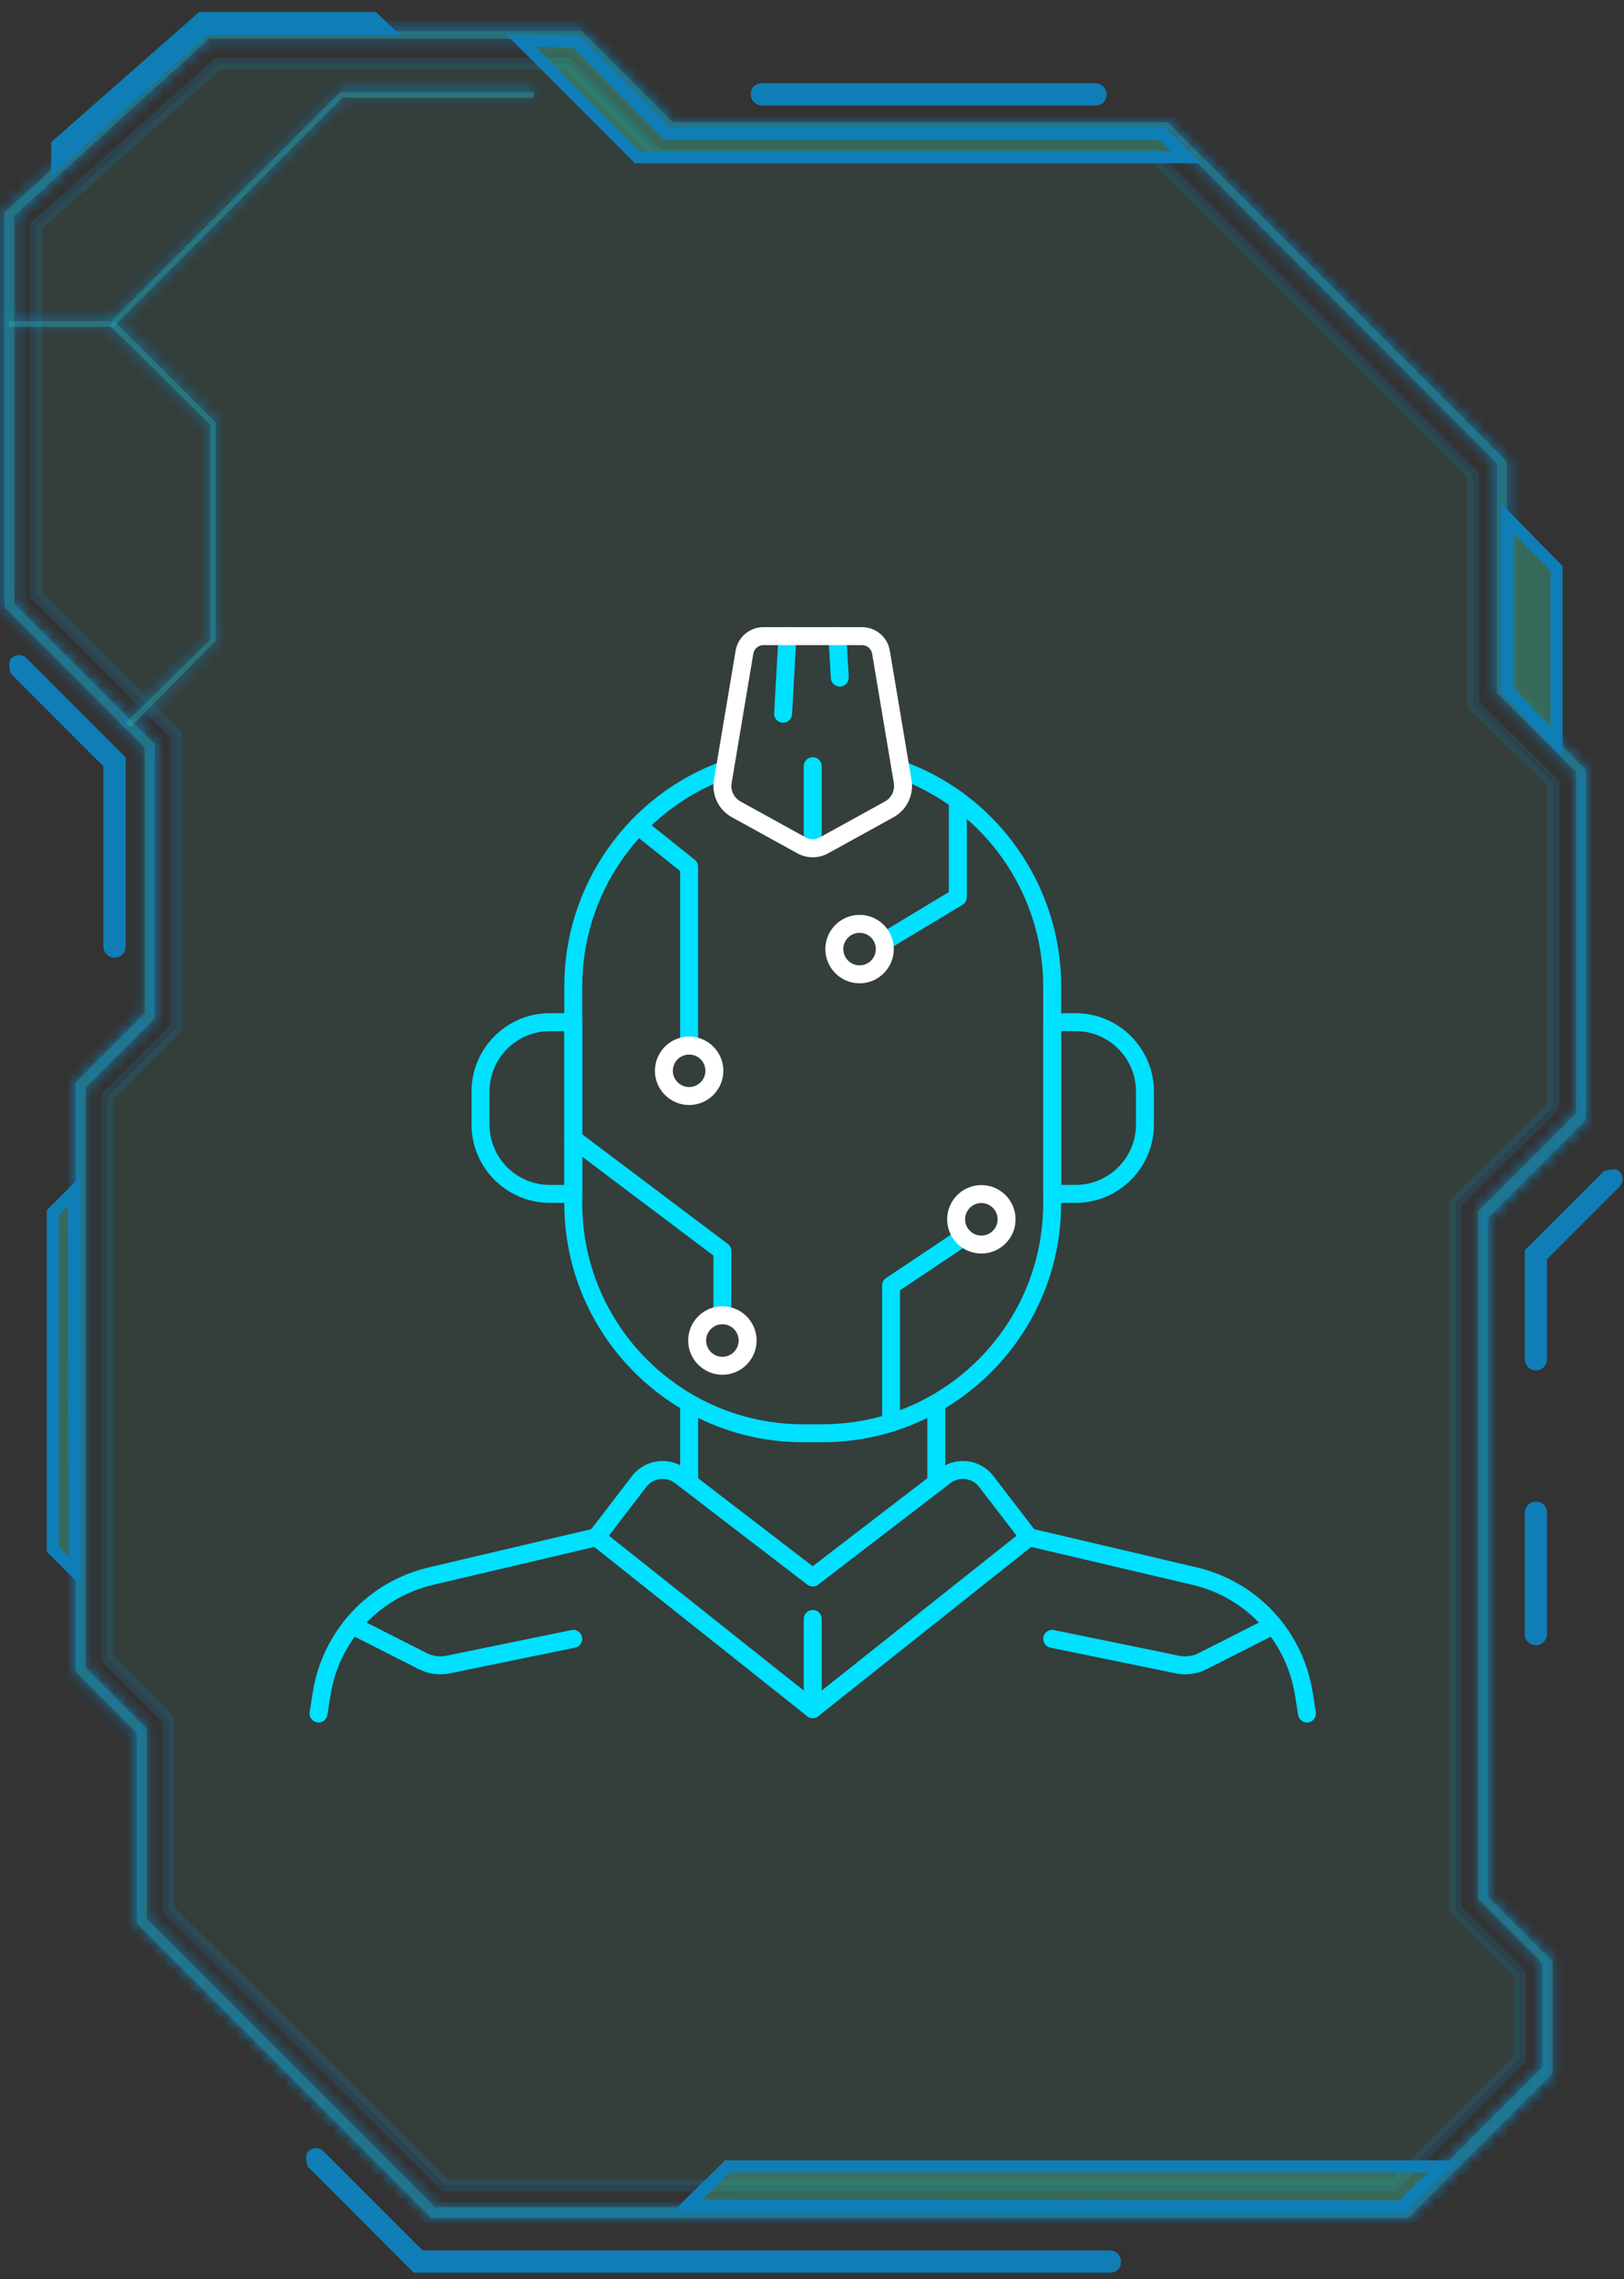 <svg width="134" height="188" viewBox="0 0 134 188" fill="none" xmlns="http://www.w3.org/2000/svg">
<rect x="0" y="0" width="134" height="188" fill="#333333" stroke="none"/>
<mask id="path-1-inside-1_13_679" fill="white">
<path d="M116.083 182.959H35.606L11.289 158.642V142.95L6.242 137.903V89.268L11.931 83.579V61.647L0.369 50.085V17.417H0.461L16.978 2.551H47.994L55.519 10.076H96.354L124.342 38.064V56.967L130.857 63.483V92.388L122.782 100.463V156.439L128.104 161.762V171.03L116.083 183.051V182.959ZM35.973 182.042H115.716L127.279 170.479V161.945L121.956 156.623V99.913L130.032 91.838V63.666L123.516 57.151V38.247L96.079 10.718H55.06L47.536 3.193H17.253L1.195 17.784V49.81L12.757 61.372V84.038L7.068 89.727V137.536L12.115 142.583V158.275L35.973 182.133V182.042Z"/>
</mask>
<path d="M116.083 182.959H35.606L11.289 158.642V142.95L6.242 137.903V89.268L11.931 83.579V61.647L0.369 50.085V17.417H0.461L16.978 2.551H47.994L55.519 10.076H96.354L124.342 38.064V56.967L130.857 63.483V92.388L122.782 100.463V156.439L128.104 161.762V171.03L116.083 183.051V182.959ZM35.973 182.042H115.716L127.279 170.479V161.945L121.956 156.623V99.913L130.032 91.838V63.666L123.516 57.151V38.247L96.079 10.718H55.06L47.536 3.193H17.253L1.195 17.784V49.81L12.757 61.372V84.038L7.068 89.727V137.536L12.115 142.583V158.275L35.973 182.133V182.042Z" fill="#3CCEA2" fill-opacity="0.35"/>
<path d="M116.083 182.959H117.083V181.959H116.083V182.959ZM35.606 182.959L34.899 183.666L35.192 183.959H35.606V182.959ZM11.289 158.642H10.289V159.056L10.582 159.349L11.289 158.642ZM11.289 142.95H12.289V142.536L11.996 142.243L11.289 142.95ZM6.242 137.903H5.242V138.317L5.535 138.61L6.242 137.903ZM6.242 89.268L5.535 88.561L5.242 88.854V89.268H6.242ZM11.931 83.579L12.638 84.286L12.931 83.993V83.579H11.931ZM11.931 61.647H12.931V61.233L12.638 60.94L11.931 61.647ZM0.369 50.085H-0.631V50.499L-0.338 50.792L0.369 50.085ZM0.369 17.417V16.417H-0.631V17.417H0.369ZM0.461 17.417V18.417H0.844L1.13 18.16L0.461 17.417ZM16.978 2.551V1.551H16.595L16.309 1.808L16.978 2.551ZM47.994 2.551L48.702 1.844L48.409 1.551H47.994V2.551ZM55.519 10.076L54.812 10.783L55.105 11.076H55.519V10.076ZM96.354 10.076L97.061 9.369L96.768 9.076H96.354V10.076ZM124.342 38.064H125.342V37.65L125.049 37.357L124.342 38.064ZM124.342 56.967H123.342V57.382L123.635 57.674L124.342 56.967ZM130.857 63.483H131.857V63.068L131.564 62.775L130.857 63.483ZM130.857 92.388L131.564 93.095L131.857 92.802V92.388H130.857ZM122.782 100.463L122.075 99.756L121.782 100.049V100.463H122.782ZM122.782 156.439H121.782V156.854L122.075 157.147L122.782 156.439ZM128.104 161.762H129.104V161.348L128.812 161.055L128.104 161.762ZM128.104 171.03L128.812 171.737L129.104 171.444V171.03H128.104ZM116.083 183.051H115.083V185.465L116.79 183.758L116.083 183.051ZM35.973 182.042V181.042H34.973V182.042H35.973ZM115.716 182.042V183.042H116.131L116.423 182.749L115.716 182.042ZM127.279 170.479L127.986 171.186L128.279 170.894V170.479H127.279ZM127.279 161.945H128.279V161.531L127.986 161.238L127.279 161.945ZM121.956 156.623H120.956V157.037L121.249 157.33L121.956 156.623ZM121.956 99.913L121.249 99.206L120.956 99.499V99.913H121.956ZM130.032 91.838L130.739 92.545L131.032 92.252V91.838H130.032ZM130.032 63.666H131.032V63.252L130.739 62.959L130.032 63.666ZM123.516 57.151H122.516V57.565L122.809 57.858L123.516 57.151ZM123.516 38.247H124.516V37.834L124.225 37.541L123.516 38.247ZM96.079 10.718L96.787 10.012L96.494 9.718H96.079V10.718ZM55.06 10.718L54.353 11.425L54.646 11.718H55.06V10.718ZM47.536 3.193L48.243 2.486L47.95 2.193H47.536V3.193ZM17.253 3.193V2.193H16.867L16.581 2.453L17.253 3.193ZM1.195 17.784L0.522 17.044L0.195 17.341V17.784H1.195ZM1.195 49.81H0.195V50.224L0.488 50.517L1.195 49.81ZM12.757 61.372H13.757V60.958L13.464 60.665L12.757 61.372ZM12.757 84.038L13.464 84.745L13.757 84.452V84.038H12.757ZM7.068 89.727L6.361 89.02L6.068 89.313V89.727H7.068ZM7.068 137.536H6.068V137.95L6.361 138.243L7.068 137.536ZM12.115 142.583H13.115V142.169L12.822 141.876L12.115 142.583ZM12.115 158.275H11.115V158.689L11.408 158.982L12.115 158.275ZM35.973 182.133L35.266 182.841L36.973 184.548V182.133H35.973ZM116.083 181.959H35.606V183.959H116.083V181.959ZM36.313 182.252L11.996 157.935L10.582 159.349L34.899 183.666L36.313 182.252ZM12.289 158.642V142.95H10.289V158.642H12.289ZM11.996 142.243L6.949 137.196L5.535 138.61L10.582 143.657L11.996 142.243ZM7.242 137.903V89.268H5.242V137.903H7.242ZM6.949 89.975L12.638 84.286L11.224 82.872L5.535 88.561L6.949 89.975ZM12.931 83.579V61.647H10.931V83.579H12.931ZM12.638 60.94L1.076 49.378L-0.338 50.792L11.224 62.354L12.638 60.94ZM1.369 50.085V17.417H-0.631V50.085H1.369ZM0.369 18.417H0.461V16.417H0.369V18.417ZM1.13 18.16L17.647 3.294L16.309 1.808L-0.208 16.674L1.13 18.16ZM16.978 3.551H47.994V1.551H16.978V3.551ZM47.287 3.258L54.812 10.783L56.226 9.369L48.702 1.844L47.287 3.258ZM55.519 11.076H96.354V9.076H55.519V11.076ZM95.647 10.783L123.635 38.771L125.049 37.357L97.061 9.369L95.647 10.783ZM123.342 38.064V56.967H125.342V38.064H123.342ZM123.635 57.674L130.15 64.19L131.564 62.775L125.049 56.26L123.635 57.674ZM129.857 63.483V92.388H131.857V63.483H129.857ZM130.15 91.681L122.075 99.756L123.489 101.171L131.564 93.095L130.15 91.681ZM121.782 100.463V156.439H123.782V100.463H121.782ZM122.075 157.147L127.397 162.469L128.812 161.055L123.489 155.732L122.075 157.147ZM127.104 161.762V171.03H129.104V161.762H127.104ZM127.397 170.323L115.376 182.344L116.79 183.758L128.812 171.737L127.397 170.323ZM117.083 183.051V182.959H115.083V183.051H117.083ZM35.973 183.042H115.716V181.042H35.973V183.042ZM116.423 182.749L127.986 171.186L126.571 169.772L115.009 181.335L116.423 182.749ZM128.279 170.479V161.945H126.279V170.479H128.279ZM127.986 161.238L122.663 155.916L121.249 157.33L126.571 162.652L127.986 161.238ZM122.956 156.623V99.913H120.956V156.623H122.956ZM122.663 100.62L130.739 92.545L129.324 91.13L121.249 99.206L122.663 100.62ZM131.032 91.838V63.666H129.032V91.838H131.032ZM130.739 62.959L124.223 56.444L122.809 57.858L129.324 64.373L130.739 62.959ZM124.516 57.151V38.247H122.516V57.151H124.516ZM124.225 37.541L96.787 10.012L95.371 11.424L122.808 38.953L124.225 37.541ZM96.079 9.718H55.06V11.718H96.079V9.718ZM55.767 10.011L48.243 2.486L46.828 3.901L54.353 11.425L55.767 10.011ZM47.536 2.193H17.253V4.194H47.536V2.193ZM16.581 2.453L0.522 17.044L1.867 18.524L17.926 3.934L16.581 2.453ZM0.195 17.784V49.81H2.195V17.784H0.195ZM0.488 50.517L12.05 62.079L13.464 60.665L1.902 49.102L0.488 50.517ZM11.757 61.372V84.038H13.757V61.372H11.757ZM12.05 83.331L6.361 89.02L7.775 90.434L13.464 84.745L12.05 83.331ZM6.068 89.727V137.536H8.068V89.727H6.068ZM6.361 138.243L11.408 143.29L12.822 141.876L7.775 136.829L6.361 138.243ZM11.115 142.583V158.275H13.115V142.583H11.115ZM11.408 158.982L35.266 182.841L36.681 181.426L12.822 157.568L11.408 158.982ZM36.973 182.133V182.042H34.973V182.133H36.973Z" fill="#0F7EB7" mask="url(#path-1-inside-1_13_679)"/>
<path opacity="0.2" d="M120.08 157.266V157.473L120.226 157.619L125.402 162.795V169.814L114.958 180.257H36.73L13.899 157.517V142.033V141.826L13.753 141.679L8.852 136.779V90.485L14.395 84.942L14.541 84.796V84.588V60.822V60.614L14.395 60.468L2.979 49.052V18.651L17.994 5.254H46.778L54.156 12.632L54.302 12.778H54.51H95.137L121.548 39.189V57.885V58.094L121.697 58.241L128.155 64.609V91.262L120.228 99.099L120.08 99.245V99.454V157.266Z" fill="#3CCEA2" fill-opacity="0.35" stroke="#0F7EB7"/>
<path d="M9.036 63.207V63L8.89 62.854L1.353 55.317C1.351 55.309 1.348 55.301 1.345 55.293C1.321 55.215 1.293 55.112 1.275 55.004C1.257 54.892 1.252 54.796 1.261 54.724C1.266 54.681 1.274 54.662 1.277 54.656C1.449 54.488 1.68 54.489 1.851 54.66L9.871 62.68V78.073C9.871 78.289 9.696 78.491 9.454 78.491C9.238 78.491 9.036 78.316 9.036 78.073V63.207Z" fill="#3CCEA2" fill-opacity="0.35" stroke="#0F7EB7"/>
<path d="M127.292 103.505L127.146 103.651V103.858V112.117C127.146 112.333 126.97 112.535 126.728 112.535C126.512 112.535 126.31 112.36 126.31 112.117V103.331L132.599 97.043C132.607 97.04 132.615 97.037 132.624 97.035C132.701 97.01 132.804 96.983 132.912 96.965C133.024 96.946 133.121 96.941 133.193 96.95C133.235 96.956 133.255 96.964 133.261 96.967C133.428 97.138 133.427 97.37 133.257 97.54L127.292 103.505Z" fill="#3CCEA2" fill-opacity="0.35" stroke="#0F7EB7"/>
<path d="M126.728 135.201C126.512 135.201 126.31 135.025 126.31 134.783V124.781C126.31 124.565 126.485 124.363 126.728 124.363C126.89 124.363 126.985 124.415 127.04 124.469C127.094 124.523 127.146 124.619 127.146 124.781V134.783C127.146 134.999 126.97 135.201 126.728 135.201Z" fill="#3CCEA2" fill-opacity="0.35" stroke="#0F7EB7"/>
<path d="M34.519 185.973L34.665 186.12H34.872H91.582C91.798 186.12 92 186.295 92 186.537C92 186.699 91.948 186.795 91.894 186.849C91.84 186.903 91.744 186.955 91.582 186.955H34.345L25.854 178.464C25.851 178.456 25.849 178.448 25.846 178.439C25.822 178.362 25.794 178.259 25.776 178.151C25.757 178.039 25.753 177.942 25.762 177.87C25.767 177.828 25.775 177.808 25.778 177.802C25.95 177.635 26.181 177.636 26.352 177.806L34.519 185.973ZM25.885 178.553C25.885 178.553 25.885 178.553 25.885 178.553L25.885 178.553Z" fill="#3CCEA2" fill-opacity="0.35" stroke="#0F7EB7"/>
<path d="M90.39 8.199H62.861C62.645 8.199 62.443 8.024 62.443 7.782C62.443 7.62 62.495 7.524 62.549 7.47C62.603 7.416 62.699 7.364 62.861 7.364H90.39C90.606 7.364 90.807 7.539 90.807 7.782C90.807 7.943 90.756 8.039 90.701 8.094C90.647 8.148 90.551 8.199 90.39 8.199Z" fill="#3CCEA2" fill-opacity="0.35" stroke="#0F7EB7"/>
<path d="M17.07 2.418H16.878L16.735 2.546L4.723 13.358V11.953L16.616 1.491H30.817L31.789 2.418H17.07Z" fill="#3CCEA2" fill-opacity="0.35" stroke="#0F7EB7"/>
<path d="M124.384 56.952V42.774L128.431 46.894V61.219L124.384 56.952Z" fill="#3CCEA2" fill-opacity="0.35" stroke="#0F7EB7"/>
<path d="M4.356 127.785V100.028L6.112 98.272L6.197 129.627L4.356 127.785Z" fill="#3CCEA2" fill-opacity="0.35" stroke="#0F7EB7"/>
<path d="M56.743 181.911L60.036 178.688H119.079L115.696 182.001L56.743 181.911Z" fill="#3CCEA2" fill-opacity="0.35" stroke="#0F7EB7"/>
<path d="M54.888 10.885L55.035 11.034H55.244H95.876L97.873 12.97H52.606L42.981 3.345L47.507 3.414L54.888 10.885Z" fill="#3CCEA2" fill-opacity="0.35" stroke="#0F7EB7"/>
<mask id="path-14-inside-2_13_679" fill="white">
<path d="M9.361 26.96H0.736V26.501H9.178L28.081 7.598H44.048V8.057H28.265L9.361 26.96Z"/>
</mask>
<path d="M9.361 26.96H0.736V26.501H9.178L28.081 7.598H44.048V8.057H28.265L9.361 26.96Z" fill="#3CCEA2" fill-opacity="0.35"/>
<path d="M9.361 26.96V27.96H9.776L10.069 27.667L9.361 26.96ZM0.736 26.96H-0.264V27.96H0.736V26.96ZM0.736 26.501V25.501H-0.264V26.501H0.736ZM9.178 26.501V27.501H9.592L9.885 27.208L9.178 26.501ZM28.081 7.598V6.598H27.667L27.374 6.891L28.081 7.598ZM44.048 7.598H45.048V6.598H44.048V7.598ZM44.048 8.057V9.057H45.048V8.057H44.048ZM28.265 8.057V7.057H27.851L27.558 7.349L28.265 8.057ZM9.361 25.96H0.736V27.96H9.361V25.96ZM1.736 26.96V26.501H-0.264V26.96H1.736ZM0.736 27.501H9.178V25.501H0.736V27.501ZM9.885 27.208L28.788 8.305L27.374 6.891L8.471 25.794L9.885 27.208ZM28.081 8.598H44.048V6.598H28.081V8.598ZM43.048 7.598V8.057H45.048V7.598H43.048ZM44.048 7.057H28.265V9.057H44.048V7.057ZM27.558 7.349L8.654 26.253L10.069 27.667L28.972 8.764L27.558 7.349Z" fill="#0F7EB7" mask="url(#path-14-inside-2_13_679)"/>
<mask id="path-16-inside-3_13_679" fill="white">
<path d="M10.738 59.995L10.371 59.628L17.345 52.746V35.036L9.087 26.869L9.454 26.502L17.804 34.852V52.93H17.712L10.738 59.995Z"/>
</mask>
<path d="M10.738 59.995L10.371 59.628L17.345 52.746V35.036L9.087 26.869L9.454 26.502L17.804 34.852V52.93H17.712L10.738 59.995Z" fill="#3CCEA2" fill-opacity="0.35"/>
<path d="M10.738 59.995L10.031 60.703L10.743 61.414L11.45 60.698L10.738 59.995ZM10.371 59.628L9.669 58.917L8.952 59.624L9.664 60.336L10.371 59.628ZM17.345 52.746L18.048 53.458L18.345 53.164V52.746H17.345ZM17.345 35.036H18.345V34.618L18.049 34.325L17.345 35.036ZM9.087 26.869L8.38 26.162L7.668 26.873L8.384 27.58L9.087 26.869ZM9.454 26.502L10.161 25.794L9.454 25.087L8.747 25.794L9.454 26.502ZM17.804 34.852H18.804V34.438L18.511 34.145L17.804 34.852ZM17.804 52.93V53.93H18.804V52.93H17.804ZM17.712 52.93V51.93H17.294L17.001 52.227L17.712 52.93ZM11.445 59.288L11.079 58.921L9.664 60.336L10.031 60.703L11.445 59.288ZM11.074 60.34L18.048 53.458L16.643 52.034L9.669 58.917L11.074 60.34ZM18.345 52.746V35.036H16.345V52.746H18.345ZM18.049 34.325L9.79 26.158L8.384 27.58L16.642 35.747L18.049 34.325ZM9.794 27.576L10.161 27.209L8.747 25.794L8.38 26.162L9.794 27.576ZM8.747 27.209L17.097 35.559L18.511 34.145L10.161 25.794L8.747 27.209ZM16.804 34.852V52.93H18.804V34.852H16.804ZM17.804 51.93H17.712V53.93H17.804V51.93ZM17.001 52.227L10.027 59.293L11.45 60.698L18.424 53.632L17.001 52.227Z" fill="#0F7EB7" mask="url(#path-16-inside-3_13_679)"/>
<path d="M107.842 142.075C107.485 142.075 107.169 141.815 107.112 141.452L106.85 139.816C106.133 135.33 102.814 131.759 98.389 130.719L84.737 127.511C84.341 127.417 84.092 127.018 84.186 126.619C84.279 126.22 84.676 125.974 85.077 126.068L98.728 129.276C103.739 130.453 107.501 134.498 108.313 139.58L108.575 141.216C108.638 141.619 108.364 142 107.959 142.064C107.92 142.069 107.88 142.073 107.842 142.073V142.075Z" fill="#00E0FF"/>
<path d="M26.28 142.075C26.241 142.075 26.203 142.071 26.163 142.065C25.76 142.002 25.484 141.621 25.548 141.218L25.808 139.582C26.62 134.5 30.382 130.455 35.392 129.277L49.042 126.069C49.437 125.976 49.838 126.222 49.933 126.621C50.026 127.02 49.78 127.417 49.381 127.513L35.731 130.721C31.309 131.761 27.988 135.33 27.271 139.818L27.011 141.454C26.953 141.819 26.638 142.077 26.28 142.077V142.075Z" fill="#00E0FF"/>
<path d="M67.06 141.714C66.898 141.714 66.735 141.661 66.6 141.553L48.75 127.37C48.434 127.118 48.377 126.659 48.623 126.34L52.148 121.746C53.214 120.357 55.213 120.094 56.603 121.16L67.058 129.184L77.514 121.16C78.903 120.094 80.903 120.357 81.969 121.746L85.494 126.34C85.74 126.661 85.685 127.12 85.367 127.37L67.517 141.553C67.382 141.661 67.219 141.714 67.056 141.714H67.06ZM50.241 126.663L67.06 140.027L83.878 126.663L80.795 122.647C80.226 121.905 79.16 121.766 78.417 122.334L67.511 130.703C67.245 130.907 66.876 130.907 66.61 130.703L55.704 122.334C54.961 121.764 53.895 121.905 53.325 122.647L50.243 126.663H50.241Z" fill="#00E0FF"/>
<path d="M67.06 141.714C66.651 141.714 66.32 141.382 66.32 140.973V133.531C66.32 133.122 66.651 132.791 67.06 132.791C67.469 132.791 67.801 133.122 67.801 133.531V140.973C67.801 141.382 67.469 141.714 67.06 141.714Z" fill="#00E0FF"/>
<path d="M36.331 138.099C35.718 138.099 35.106 137.956 34.556 137.677L28.73 134.723C28.365 134.538 28.22 134.091 28.404 133.728C28.589 133.363 29.036 133.218 29.399 133.403L35.225 136.356C35.714 136.605 36.279 136.68 36.815 136.571L47.152 134.451C47.555 134.367 47.944 134.627 48.025 135.026C48.106 135.427 47.848 135.819 47.449 135.9L37.113 138.02C36.855 138.074 36.591 138.099 36.329 138.099H36.331Z" fill="#00E0FF"/>
<path d="M97.792 138.099C97.53 138.099 97.268 138.074 97.008 138.02L86.671 135.9C86.27 135.819 86.012 135.425 86.096 135.026C86.177 134.625 86.568 134.367 86.969 134.451L97.305 136.571C97.841 136.68 98.407 136.605 98.895 136.356L104.722 133.403C105.085 133.218 105.532 133.363 105.716 133.728C105.901 134.093 105.756 134.538 105.391 134.723L99.564 137.677C99.014 137.956 98.403 138.099 97.79 138.099H97.792Z" fill="#00E0FF"/>
<path d="M77.258 123.033C76.849 123.033 76.517 122.701 76.517 122.292V115.9C76.517 115.491 76.849 115.16 77.258 115.16C77.667 115.16 77.998 115.491 77.998 115.9V122.292C77.998 122.701 77.667 123.033 77.258 123.033Z" fill="#00E0FF"/>
<path d="M56.863 123.033C56.454 123.033 56.122 122.701 56.122 122.292V115.9C56.122 115.491 56.454 115.16 56.863 115.16C57.272 115.16 57.603 115.491 57.603 115.9V122.292C57.603 122.701 57.272 123.033 56.863 123.033Z" fill="#00E0FF"/>
<path d="M47.303 99.213H45.369C41.806 99.213 38.908 96.315 38.908 92.752V90.03C38.908 86.467 41.806 83.569 45.369 83.569H47.303C47.712 83.569 48.043 83.9 48.043 84.309V98.471C48.043 98.88 47.712 99.211 47.303 99.211V99.213ZM45.369 85.052C42.624 85.052 40.389 87.285 40.389 90.032V92.754C40.389 95.499 42.622 97.734 45.369 97.734H46.562V85.054H45.369V85.052Z" fill="#00E0FF"/>
<path d="M88.751 99.213H86.818C86.409 99.213 86.077 98.882 86.077 98.473V84.311C86.077 83.902 86.409 83.571 86.818 83.571H88.751C92.315 83.571 95.213 86.469 95.213 90.032V92.754C95.213 96.317 92.315 99.215 88.751 99.215V99.213ZM87.558 97.732H88.751C91.497 97.732 93.732 95.499 93.732 92.752V90.03C93.732 87.285 91.499 85.049 88.751 85.049H87.558V97.73V97.732Z" fill="#00E0FF"/>
<path d="M67.86 118.957H66.258C55.398 118.957 46.562 110.121 46.562 99.261V81.323C46.562 73.058 51.781 65.613 59.549 62.798C59.934 62.66 60.359 62.858 60.498 63.243C60.637 63.628 60.438 64.053 60.053 64.192C52.869 66.794 48.043 73.679 48.043 81.323V99.261C48.043 109.305 56.214 117.476 66.258 117.476H67.86C77.905 117.476 86.076 109.303 86.076 99.261V81.323C86.076 73.679 81.25 66.794 74.066 64.192C73.681 64.053 73.482 63.628 73.621 63.243C73.76 62.858 74.185 62.66 74.57 62.798C82.338 65.613 87.557 73.058 87.557 81.323V99.261C87.557 110.121 78.721 118.957 67.858 118.957H67.86Z" fill="#00E0FF"/>
<path d="M67.06 70.709C66.651 70.709 66.32 70.378 66.32 69.969V63.196C66.32 62.787 66.651 62.455 67.06 62.455C67.469 62.455 67.801 62.787 67.801 63.196V69.969C67.801 70.378 67.469 70.709 67.06 70.709Z" fill="#00E0FF"/>
<path d="M64.615 59.61C64.601 59.61 64.587 59.61 64.573 59.61C64.164 59.587 63.852 59.237 63.876 58.83L64.237 52.432C64.261 52.023 64.612 51.714 65.017 51.733C65.426 51.757 65.738 52.107 65.714 52.514L65.353 58.912C65.331 59.307 65.004 59.61 64.615 59.61Z" fill="#00E0FF"/>
<path d="M69.291 56.631C68.902 56.631 68.575 56.327 68.553 55.932L68.36 52.516C68.337 52.107 68.65 51.758 69.057 51.736C69.464 51.712 69.816 52.026 69.837 52.434L70.03 55.851C70.054 56.26 69.74 56.609 69.333 56.631C69.319 56.631 69.305 56.631 69.291 56.631Z" fill="#00E0FF"/>
<path d="M73.526 118.097C73.117 118.097 72.785 117.766 72.785 117.357V106.028C72.785 105.78 72.909 105.55 73.115 105.413L79.082 101.421C79.422 101.192 79.882 101.284 80.108 101.625C80.337 101.965 80.245 102.425 79.904 102.651L74.264 106.425V117.359C74.264 117.768 73.933 118.099 73.524 118.099L73.526 118.097Z" fill="#00E0FF"/>
<path d="M59.606 109.226C59.197 109.226 58.866 108.894 58.866 108.485V103.56L46.856 94.518C46.528 94.272 46.463 93.808 46.709 93.482C46.955 93.154 47.419 93.089 47.745 93.335L60.051 102.6C60.237 102.739 60.346 102.959 60.346 103.191V108.485C60.346 108.894 60.015 109.226 59.606 109.226Z" fill="#00E0FF"/>
<path d="M56.863 86.977C56.454 86.977 56.122 86.645 56.122 86.237V71.847L52.19 68.704C51.87 68.448 51.819 67.984 52.073 67.664C52.329 67.344 52.795 67.293 53.113 67.547L57.323 70.912C57.5 71.052 57.601 71.265 57.601 71.489V86.237C57.601 86.645 57.27 86.977 56.861 86.977H56.863Z" fill="#00E0FF"/>
<path d="M72.934 78.411C72.682 78.411 72.438 78.284 72.299 78.052C72.088 77.701 72.202 77.246 72.551 77.036L78.294 73.578V66.01C78.294 65.601 78.626 65.27 79.034 65.27C79.443 65.27 79.775 65.601 79.775 66.01V73.996C79.775 74.256 79.638 74.497 79.415 74.632L73.313 78.304C73.194 78.376 73.061 78.409 72.932 78.409L72.934 78.411Z" fill="#00E0FF"/>
<path d="M67.06 70.711C66.624 70.711 66.185 70.602 65.788 70.381L60.386 67.404C59.295 66.802 58.701 65.572 58.908 64.345L60.698 53.673C60.887 52.547 61.853 51.729 62.995 51.729H71.126C72.267 51.729 73.234 52.547 73.423 53.673L75.213 64.345C75.42 65.573 74.824 66.802 73.734 67.404L68.335 70.381C67.936 70.602 67.499 70.711 67.062 70.711H67.06ZM62.995 53.21C62.58 53.21 62.229 53.508 62.159 53.917L60.369 64.589C60.265 65.198 60.561 65.808 61.103 66.107L66.503 69.085C66.852 69.278 67.269 69.278 67.618 69.085L73.018 66.107C73.56 65.81 73.853 65.198 73.752 64.589L71.962 53.917C71.892 53.508 71.541 53.21 71.126 53.21H62.995Z" fill="white"/>
<path d="M80.974 103.394C79.418 103.394 78.151 102.127 78.151 100.571C78.151 99.014 79.418 97.748 80.974 97.748C82.53 97.748 83.797 99.014 83.797 100.571C83.797 102.127 82.53 103.394 80.974 103.394ZM80.974 99.229C80.234 99.229 79.632 99.83 79.632 100.571C79.632 101.311 80.234 101.913 80.974 101.913C81.714 101.913 82.316 101.311 82.316 100.571C82.316 99.83 81.714 99.229 80.974 99.229Z" fill="white"/>
<path d="M59.606 113.391C58.05 113.391 56.783 112.124 56.783 110.568C56.783 109.012 58.05 107.745 59.606 107.745C61.163 107.745 62.429 109.012 62.429 110.568C62.429 112.124 61.163 113.391 59.606 113.391ZM59.606 109.226C58.866 109.226 58.264 109.827 58.264 110.568C58.264 111.308 58.866 111.91 59.606 111.91C60.347 111.91 60.948 111.308 60.948 110.568C60.948 109.827 60.347 109.226 59.606 109.226Z" fill="white"/>
<path d="M56.863 91.143C55.306 91.143 54.04 89.877 54.04 88.321C54.04 86.764 55.306 85.498 56.863 85.498C58.419 85.498 59.686 86.764 59.686 88.321C59.686 89.877 58.419 91.143 56.863 91.143ZM56.863 86.979C56.122 86.979 55.521 87.58 55.521 88.321C55.521 89.061 56.122 89.662 56.863 89.662C57.603 89.662 58.205 89.061 58.205 88.321C58.205 87.58 57.603 86.979 56.863 86.979Z" fill="white"/>
<path d="M70.925 81.105C69.369 81.105 68.102 79.838 68.102 78.282C68.102 76.726 69.369 75.459 70.925 75.459C72.481 75.459 73.748 76.726 73.748 78.282C73.748 79.838 72.481 81.105 70.925 81.105ZM70.925 76.94C70.185 76.94 69.583 77.542 69.583 78.282C69.583 79.022 70.185 79.624 70.925 79.624C71.665 79.624 72.267 79.022 72.267 78.282C72.267 77.542 71.665 76.94 70.925 76.94Z" fill="white"/>
</svg>
